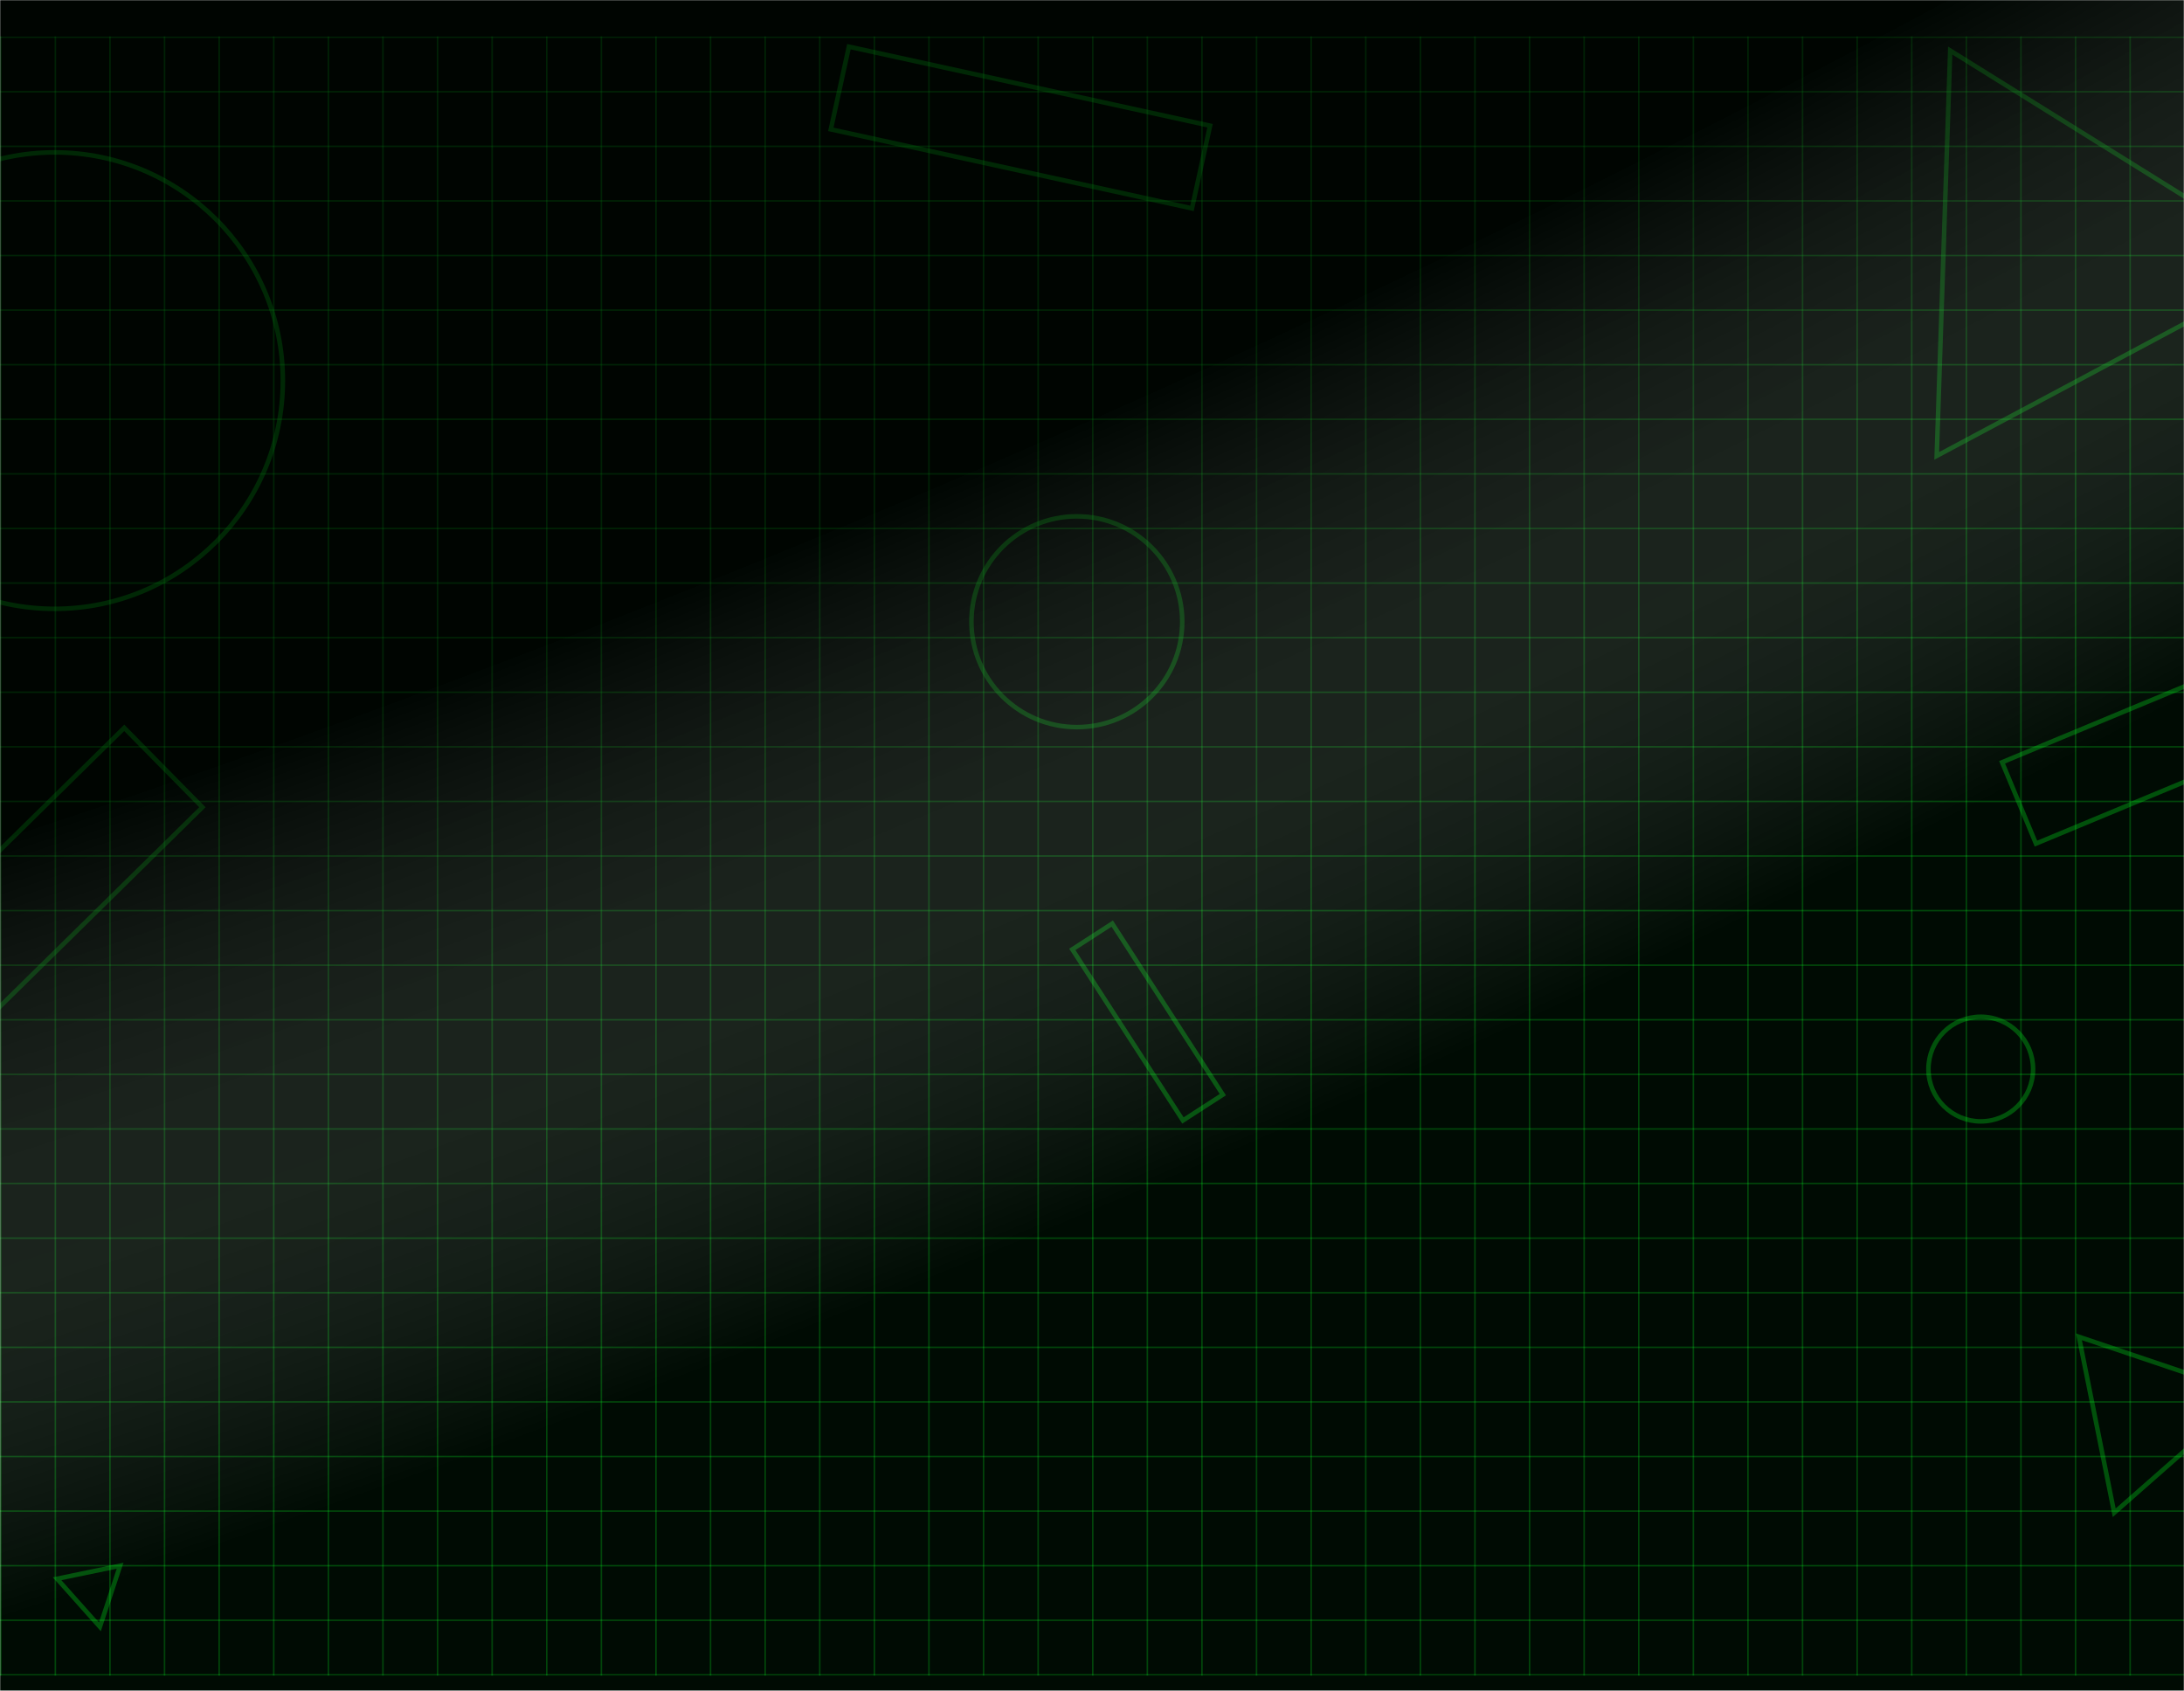 <svg width="1440" height="1115" viewBox="0 0 1440 1115" fill="none" xmlns="http://www.w3.org/2000/svg">
<mask id="mask0_494_4053" style="mask-type:alpha" maskUnits="userSpaceOnUse" x="0" y="0" width="1440" height="1115">
<rect width="1440" height="1115" fill="#D9D9D9"/>
</mask>
<g mask="url(#mask0_494_4053)">
<rect x="-89" y="-895" width="1582" height="3871" fill="url(#paint0_linear_494_4053)"/>
<line x1="0.5" y1="-52.612" x2="0.5" y2="1185" stroke="#06F421" stroke-opacity="0.25"/>
<line x1="36.5" y1="-52.612" x2="36.5" y2="1185" stroke="#06F421" stroke-opacity="0.25"/>
<line x1="72.5" y1="-52.612" x2="72.5" y2="1185" stroke="#06F421" stroke-opacity="0.25"/>
<line x1="108.5" y1="-52.612" x2="108.5" y2="1185" stroke="#06F421" stroke-opacity="0.25"/>
<line x1="144.5" y1="-52.612" x2="144.5" y2="1185" stroke="#06F421" stroke-opacity="0.25"/>
<line x1="180.5" y1="-52.612" x2="180.5" y2="1185" stroke="#06F421" stroke-opacity="0.25"/>
<line x1="216.5" y1="-52.612" x2="216.5" y2="1185" stroke="#06F421" stroke-opacity="0.25"/>
<line x1="252.5" y1="-52.612" x2="252.5" y2="1185" stroke="#06F421" stroke-opacity="0.25"/>
<line x1="288.5" y1="-52.612" x2="288.5" y2="1185" stroke="#06F421" stroke-opacity="0.25"/>
<line x1="324.5" y1="-52.612" x2="324.5" y2="1185" stroke="#06F421" stroke-opacity="0.25"/>
<line x1="360.5" y1="-52.612" x2="360.5" y2="1185" stroke="#06F421" stroke-opacity="0.25"/>
<line x1="396.5" y1="-52.612" x2="396.5" y2="1185" stroke="#06F421" stroke-opacity="0.25"/>
<line x1="432.5" y1="-52.612" x2="432.5" y2="1185" stroke="#06F421" stroke-opacity="0.25"/>
<line x1="468.5" y1="-52.612" x2="468.5" y2="1185" stroke="#06F421" stroke-opacity="0.25"/>
<line x1="504.5" y1="-52.612" x2="504.5" y2="1185" stroke="#06F421" stroke-opacity="0.25"/>
<line x1="540.5" y1="-52.612" x2="540.5" y2="1185" stroke="#06F421" stroke-opacity="0.25"/>
<line x1="576.5" y1="-52.612" x2="576.5" y2="1185" stroke="#06F421" stroke-opacity="0.25"/>
<line x1="612.5" y1="-52.612" x2="612.5" y2="1185" stroke="#06F421" stroke-opacity="0.25"/>
<line x1="648.5" y1="-52.612" x2="648.5" y2="1185" stroke="#06F421" stroke-opacity="0.25"/>
<line x1="684.5" y1="-52.612" x2="684.5" y2="1185" stroke="#06F421" stroke-opacity="0.25"/>
<line x1="720.5" y1="-52.612" x2="720.5" y2="1185" stroke="#06F421" stroke-opacity="0.25"/>
<line x1="756.5" y1="-52.612" x2="756.5" y2="1185" stroke="#06F421" stroke-opacity="0.25"/>
<line x1="792.5" y1="-52.612" x2="792.5" y2="1185" stroke="#06F421" stroke-opacity="0.25"/>
<line x1="828.5" y1="-52.612" x2="828.5" y2="1185" stroke="#06F421" stroke-opacity="0.25"/>
<line x1="864.5" y1="-52.612" x2="864.5" y2="1185" stroke="#06F421" stroke-opacity="0.25"/>
<line x1="900.5" y1="-52.612" x2="900.5" y2="1185" stroke="#06F421" stroke-opacity="0.25"/>
<line x1="936.5" y1="-52.612" x2="936.5" y2="1185" stroke="#06F421" stroke-opacity="0.25"/>
<line x1="972.5" y1="-52.612" x2="972.5" y2="1185" stroke="#06F421" stroke-opacity="0.25"/>
<line x1="1008.5" y1="-52.612" x2="1008.5" y2="1185" stroke="#06F421" stroke-opacity="0.25"/>
<line x1="1044.5" y1="-52.612" x2="1044.5" y2="1185" stroke="#06F421" stroke-opacity="0.25"/>
<line x1="1080.5" y1="-52.612" x2="1080.5" y2="1185" stroke="#06F421" stroke-opacity="0.25"/>
<line x1="1116.5" y1="-52.612" x2="1116.5" y2="1185" stroke="#06F421" stroke-opacity="0.25"/>
<line x1="1152.5" y1="-52.612" x2="1152.5" y2="1185" stroke="#06F421" stroke-opacity="0.25"/>
<line x1="1188.5" y1="-52.612" x2="1188.5" y2="1185" stroke="#06F421" stroke-opacity="0.25"/>
<line x1="1224.5" y1="-52.612" x2="1224.5" y2="1185" stroke="#06F421" stroke-opacity="0.25"/>
<line x1="1260.5" y1="-52.612" x2="1260.5" y2="1185" stroke="#06F421" stroke-opacity="0.25"/>
<line x1="1296.5" y1="-52.612" x2="1296.5" y2="1185" stroke="#06F421" stroke-opacity="0.25"/>
<line x1="1332.5" y1="-52.612" x2="1332.5" y2="1185" stroke="#06F421" stroke-opacity="0.25"/>
<line x1="1368.5" y1="-52.612" x2="1368.5" y2="1185" stroke="#06F421" stroke-opacity="0.25"/>
<line x1="1404.5" y1="-52.612" x2="1404.5" y2="1185" stroke="#06F421" stroke-opacity="0.25"/>
<line x1="1492" y1="24.5" x2="-72" y2="24.5" stroke="#06F421" stroke-opacity="0.25"/>
<line x1="1493" y1="60.5" x2="-71" y2="60.5" stroke="#06F421" stroke-opacity="0.25"/>
<line x1="1494" y1="96.5" x2="-70" y2="96.5" stroke="#06F421" stroke-opacity="0.25"/>
<line x1="1495" y1="132.5" x2="-69" y2="132.5" stroke="#06F421" stroke-opacity="0.25"/>
<line x1="1496" y1="168.5" x2="-68" y2="168.5" stroke="#06F421" stroke-opacity="0.25"/>
<line x1="1497" y1="204.5" x2="-67" y2="204.5" stroke="#06F421" stroke-opacity="0.25"/>
<line x1="1498" y1="240.5" x2="-66" y2="240.5" stroke="#06F421" stroke-opacity="0.25"/>
<line x1="1499" y1="276.5" x2="-65" y2="276.5" stroke="#06F421" stroke-opacity="0.25"/>
<line x1="1500" y1="312.5" x2="-64" y2="312.5" stroke="#06F421" stroke-opacity="0.25"/>
<line x1="1501" y1="348.5" x2="-63" y2="348.5" stroke="#06F421" stroke-opacity="0.25"/>
<line x1="1502" y1="384.5" x2="-62" y2="384.5" stroke="#06F421" stroke-opacity="0.25"/>
<line x1="1503" y1="420.5" x2="-61" y2="420.5" stroke="#06F421" stroke-opacity="0.25"/>
<line x1="1504" y1="456.5" x2="-60" y2="456.5" stroke="#06F421" stroke-opacity="0.25"/>
<line x1="1505" y1="492.5" x2="-59" y2="492.5" stroke="#06F421" stroke-opacity="0.25"/>
<line x1="1506" y1="528.5" x2="-58" y2="528.5" stroke="#06F421" stroke-opacity="0.25"/>
<line x1="1507" y1="564.5" x2="-57" y2="564.5" stroke="#06F421" stroke-opacity="0.25"/>
<line x1="1508" y1="600.5" x2="-56" y2="600.5" stroke="#06F421" stroke-opacity="0.25"/>
<line x1="1509" y1="636.5" x2="-55" y2="636.5" stroke="#06F421" stroke-opacity="0.25"/>
<line x1="1510" y1="672.5" x2="-54" y2="672.5" stroke="#06F421" stroke-opacity="0.25"/>
<line x1="1511" y1="708.5" x2="-53" y2="708.5" stroke="#06F421" stroke-opacity="0.25"/>
<line x1="1512" y1="744.5" x2="-52" y2="744.5" stroke="#06F421" stroke-opacity="0.25"/>
<line x1="1513" y1="780.5" x2="-51" y2="780.5" stroke="#06F421" stroke-opacity="0.25"/>
<line x1="1514" y1="816.5" x2="-50" y2="816.5" stroke="#06F421" stroke-opacity="0.25"/>
<line x1="1515" y1="852.5" x2="-49" y2="852.5" stroke="#06F421" stroke-opacity="0.25"/>
<line x1="1516" y1="888.5" x2="-48" y2="888.5" stroke="#06F421" stroke-opacity="0.25"/>
<line x1="1517" y1="924.5" x2="-47" y2="924.5" stroke="#06F421" stroke-opacity="0.25"/>
<line x1="1518" y1="960.5" x2="-46" y2="960.5" stroke="#06F421" stroke-opacity="0.25"/>
<line x1="1517" y1="996.5" x2="-47" y2="996.5" stroke="#06F421" stroke-opacity="0.25"/>
<line x1="1517" y1="1032.5" x2="-47" y2="1032.5" stroke="#06F421" stroke-opacity="0.25"/>
<line x1="1517" y1="1068.5" x2="-47" y2="1068.5" stroke="#06F421" stroke-opacity="0.25"/>
<line x1="1517" y1="1104.5" x2="-47" y2="1104.5" stroke="#06F421" stroke-opacity="0.25"/>
<rect x="-17" y="-62" width="1471" height="86" fill="#000B03"/>
<rect x="-15" y="1105" width="1471" height="86" fill="#000B03"/>
<path d="M1285.85 33.342L1512.88 174.695L1276.95 300.64L1285.85 33.342Z" stroke="#06F421" stroke-opacity="0.3" stroke-width="3"/>
<path d="M1370.71 881.551L1482.84 919.406L1393.99 997.584L1370.71 881.551Z" stroke="#06F421" stroke-opacity="0.3" stroke-width="3"/>
<path d="M37.63 1041.12L79.189 1032.52L65.861 1072.81L37.63 1041.12Z" stroke="#06F421" stroke-opacity="0.3" stroke-width="3"/>
<circle cx="36" cy="251" r="150.5" stroke="#06F421" stroke-opacity="0.3" stroke-width="3"/>
<circle cx="710" cy="410" r="69.5" stroke="#06F421" stroke-opacity="0.3" stroke-width="3"/>
<circle cx="1306" cy="705" r="34.5" stroke="#06F421" stroke-opacity="0.3" stroke-width="3"/>
<rect x="559.714" y="30.786" width="243.759" height="55.805" transform="rotate(12.342 559.714 30.786)" stroke="#06F421" stroke-opacity="0.3" stroke-width="3"/>
<rect x="2.121" y="0.017" width="73.414" height="302.655" transform="matrix(0.702 0.713 0.713 -0.702 -135.379 690.949)" stroke="#06F421" stroke-opacity="0.3" stroke-width="3"/>
<rect x="0.446" y="-2.074" width="31.326" height="134.302" transform="matrix(0.84 -0.543 -0.543 -0.84 778.445 737.384)" stroke="#06F421" stroke-opacity="0.3" stroke-width="3"/>
<rect x="-1.961" y="-0.809" width="58.121" height="241.484" transform="matrix(-0.384 -0.923 -0.923 0.384 1563.77 462.092)" stroke="#06F421" stroke-opacity="0.3" stroke-width="3"/>
<g style="mix-blend-mode:multiply" opacity="0.5">
<rect x="-148" y="-1007" width="1737" height="3983" fill="url(#paint1_radial_494_4053)"/>
</g>
</g>
<defs>
<linearGradient id="paint0_linear_494_4053" x1="-1385" y1="8509.72" x2="5654.77" y2="6185.72" gradientUnits="userSpaceOnUse">
<stop stop-color="#000B03"/>
</linearGradient>
<radialGradient id="paint1_radial_494_4053" cx="0" cy="0" r="1" gradientUnits="userSpaceOnUse" gradientTransform="translate(-223.5 -2510) rotate(64.403) scale(3412.95 5289.77)">
<stop offset="0.858"/>
<stop offset="1" stop-color="#D9D9D9" stop-opacity="0"/>
</radialGradient>
</defs>
</svg>
